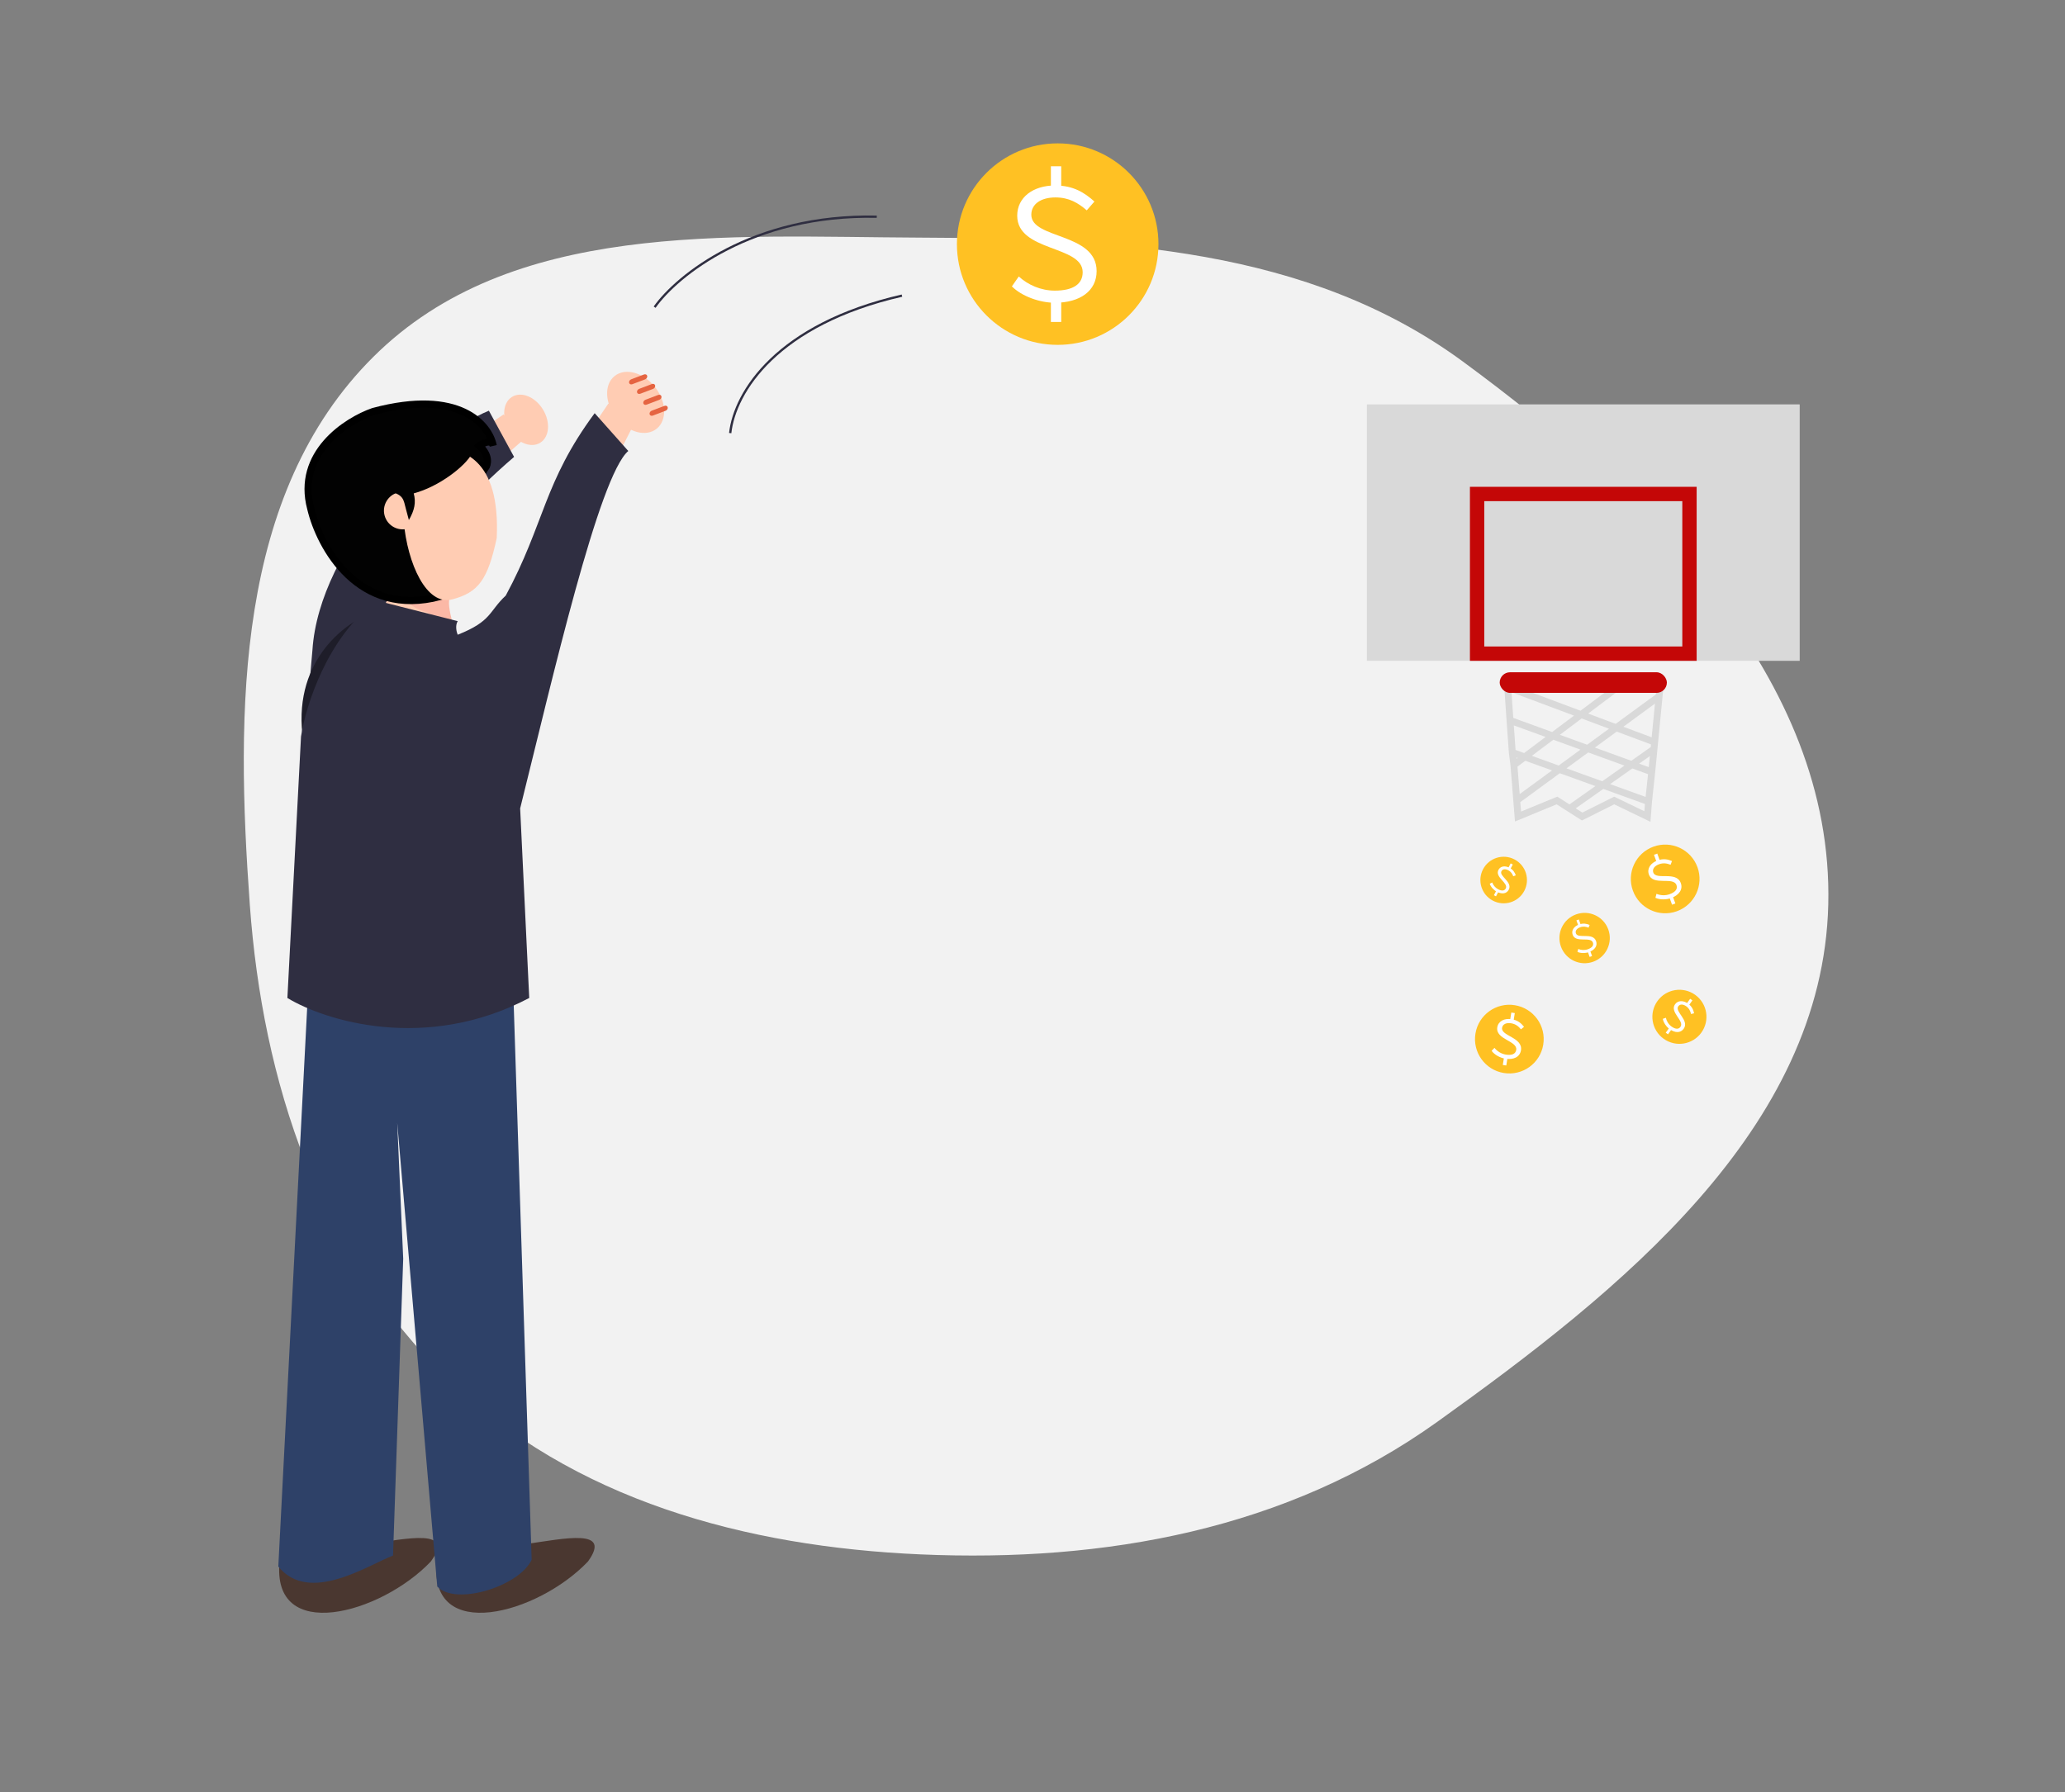 <svg width="288" height="250" viewBox="0 0 288 250" fill="none" xmlns="http://www.w3.org/2000/svg">
<rect x="0" y="0" width="288" height="250" fill="#808080" stroke="none"/>
<mask id="mask0_3161_484" style="mask-type:alpha" maskUnits="userSpaceOnUse" x="0" y="0" width="288" height="250">
<path d="M288 0H0.25V250H288V0Z" fill="white"/>
</mask>
<g mask="url(#mask0_3161_484)">
<path fill-rule="evenodd" clip-rule="evenodd" d="M128.38 33.149C155.27 33.266 182.357 34.512 204.035 50.444C229.515 69.169 255.751 94.556 254.984 126.192C254.223 157.539 225.923 180.111 200.449 198.35C179.478 213.364 154.135 217.967 128.38 216.837C104 215.767 79.898 209.281 62.363 192.289C44.554 175.031 36.627 150.943 34.839 126.192C32.883 99.12 32.834 68.915 52.066 49.785C71.266 30.687 101.316 33.032 128.38 33.149Z" fill="#F2F2F2"/>
<path fill-rule="evenodd" clip-rule="evenodd" d="M209.763 95.379H232.044L230.843 107.725L230.397 111.872L230.184 114.641L225.132 112.203L220.628 114.454L217.096 112.206L211.288 114.598L210.664 106.768L210.438 105.009L210.118 100.524L210.118 100.523L209.763 95.379ZM211.64 106.943L211.945 110.775L216.457 107.473L212.728 106.126L211.64 106.943ZM213.644 105.438L217.389 106.791L220.422 104.571L216.633 103.194L213.644 105.438ZM215.558 102.803L212.567 105.049L211.371 104.616L211.126 101.192L215.558 102.803ZM217.548 102.507L221.352 103.89L224.406 101.655L220.587 100.226L217.548 102.507ZM219.521 99.828L216.473 102.116L211.052 100.146L210.805 96.568L219.521 99.828ZM221.496 99.543L225.331 100.978L230.936 96.876L230.988 96.337H225.767L221.496 99.543ZM224.171 96.337L220.431 99.145L212.925 96.337H224.171ZM230.812 98.154L226.405 101.38L230.354 102.857L230.812 98.154ZM230.258 103.844L225.48 102.057L222.436 104.284L227.511 106.129L230.221 104.217L230.258 103.844ZM230.099 105.476L228.608 106.527L229.949 107.015L230.099 105.476ZM229.849 107.998L227.654 107.2L224.559 109.382L229.508 111.17L229.849 107.998ZM229.414 112.155L223.604 110.056L219.76 112.766L220.685 113.355L225.125 111.135L229.336 113.168L229.414 112.155ZM218.886 112.21L222.505 109.659L217.543 107.866L212.034 111.897L212.139 113.211L217.191 111.131L218.886 112.21ZM218.475 107.184L223.46 108.985L226.557 106.801L221.506 104.965L218.475 107.184ZM211.49 105.679L211.65 105.736L211.511 105.841L211.49 105.679Z" fill="#D9D9D9"/>
<ellipse cx="3.754" cy="2.754" rx="3.754" ry="2.754" transform="matrix(-0.527 -0.85 -0.847 0.532 77.687 60.29)" fill="#FFCCB3"/>
<path d="M68.621 65.171L73.731 60.699L70.218 57.825L64.788 61.498L68.621 65.171Z" fill="#FFCCB3"/>
<path d="M68.183 57.293L71.698 63.738C59.394 74.284 52.364 86.101 52.95 91.717L45.333 108.266C42.052 102.123 43.185 95.746 43.575 90.689C44.513 76.159 59.98 60.613 68.183 57.293Z" fill="#2F2E41"/>
<path d="M86.089 63.718L89.171 57.667L84.841 56.305L81.165 61.733L86.089 63.718Z" fill="#FFCCB3"/>
<path d="M42.511 104.51C40.167 93.261 47.394 87.324 51.3 85.762L52.471 87.519C44.972 92.675 45.831 100.995 47.198 104.51H42.511Z" fill="#1E1D29"/>
<path d="M60.082 217.834C63.489 213.132 56.866 214.627 51.313 215.411L38.996 217.834C37.824 229.306 53.057 225.204 60.082 217.834Z" fill="#4A3730"/>
<path d="M81.998 217.834C85.405 213.132 78.782 214.627 73.229 215.411L60.912 217.834C59.74 229.306 74.973 225.204 81.998 217.834Z" fill="#4A3730"/>
<path d="M74.149 217.588L71.594 138.527L43.091 135.736L38.815 218.531C43.122 223.864 51.384 218.294 54.815 217.002L56.234 175.583L55.401 156.655L60.984 221.321C63.518 224.05 72.392 221.321 74.149 217.588Z" fill="#2E4168"/>
<path d="M55.291 82.053C56.675 80.859 57.67 78.222 57.995 77.052C60.408 76.846 67.681 78.621 64.7 80.723C61.021 83.316 63.063 87.006 63.581 88.3L53.358 85.46C53.419 84.294 54.672 82.703 55.291 82.053Z" fill="#FFCCB3"/>
<path d="M56.392 78.73C54.147 84.481 59.559 85.381 59.559 85.381L63.581 88.3C62.225 84.308 62.301 82.85 63.717 80.121L56.392 78.73Z" fill="#FBB8A6"/>
<path d="M67.698 65.309C67.056 64.452 65.519 64.864 64.831 65.177C61.585 61.517 57.395 65.282 55.706 67.622C54.646 70.583 59.077 79.244 61.425 83.205C49.995 86.268 44.605 76.302 43.339 70.936C41.279 63.251 48.299 58.711 52.066 57.401C64.073 54.184 68.219 59.25 68.791 62.185C68.534 61.225 67.397 61.787 66.861 62.188C68.355 63.538 68.041 64.831 67.698 65.309Z" fill="#020202" stroke="black"/>
<path d="M56.304 72.738C56.825 78.619 59.477 84.578 63.087 83.611C66.697 82.644 68.021 80.923 69.279 75.052C69.786 63.978 64.571 62.141 59.853 62.558C55.134 62.975 55.784 66.856 56.304 72.738Z" fill="#FFCCB3"/>
<circle cx="2.61" cy="2.61" r="2.61" transform="matrix(-0.966 0.259 0.259 0.966 58.004 68.036)" fill="#FFCCB3"/>
<path d="M57.702 68.828C61.256 67.876 64.919 65.025 65.853 63.23C65.004 60.06 61.854 59.351 60.838 59.88C55.962 61.376 53.381 65.671 54.273 68.52C56.347 69.055 56.252 69.663 56.623 71.047L57.025 72.545C57.816 71.175 58.039 70.085 57.702 68.828Z" fill="#020202"/>
<path d="M52.592 83.797L63.834 86.647C63.454 87.281 63.676 88.178 63.834 88.547C68.621 86.647 68.142 85.318 70.537 83.082C75.967 73.021 75.807 67.271 82.938 57.639L87.626 62.912C83.524 66.427 77.079 94.55 72.544 112.775L73.81 139.219C59.369 146.82 45.307 142.386 40.082 139.219L41.982 102.753C42.629 98.513 45.657 88.787 52.592 83.797Z" fill="#2F2E41"/>
<ellipse cx="4.701" cy="3.449" rx="4.701" ry="3.449" transform="matrix(-0.626 -0.78 -0.776 0.63 94.269 57.627)" fill="#FFCCB3"/>
<path fill-rule="evenodd" clip-rule="evenodd" d="M92.249 55.294C92.205 55.105 92.002 55.016 91.796 55.095L90.016 55.769C89.81 55.848 89.677 56.064 89.72 56.252C89.764 56.441 89.966 56.53 90.173 56.452L91.952 55.777C92.159 55.699 92.292 55.482 92.249 55.294Z" fill="#E56441"/>
<path fill-rule="evenodd" clip-rule="evenodd" d="M91.372 53.771C91.329 53.582 91.126 53.493 90.919 53.572L89.14 54.246C88.933 54.325 88.801 54.541 88.844 54.729C88.887 54.918 89.09 55.007 89.297 54.928L91.076 54.254C91.283 54.175 91.415 53.959 91.372 53.771Z" fill="#E56441"/>
<path fill-rule="evenodd" clip-rule="evenodd" d="M90.265 52.439C90.222 52.25 90.019 52.161 89.812 52.239L88.033 52.914C87.826 52.992 87.694 53.209 87.737 53.397C87.78 53.586 87.983 53.675 88.19 53.596L89.969 52.922C90.176 52.843 90.308 52.627 90.265 52.439Z" fill="#E56441"/>
<path fill-rule="evenodd" clip-rule="evenodd" d="M93.125 56.818C93.082 56.629 92.879 56.54 92.672 56.618L90.893 57.293C90.686 57.371 90.553 57.588 90.597 57.776C90.64 57.965 90.843 58.054 91.05 57.975L92.829 57.301C93.036 57.222 93.168 57.006 93.125 56.818Z" fill="#E56441"/>
<circle cx="147.513" cy="34.054" r="14.054" fill="#FFC123"/>
<path d="M147.111 42.234C145.014 42.234 142.502 41.334 141.125 39.95L142.087 38.566C143.375 39.752 145.188 40.543 147.111 40.543C149.71 40.543 150.999 39.599 150.999 37.974C150.999 34.196 141.868 35.141 141.868 30.09C141.868 27.52 144.096 25.873 147.154 25.873C149.732 25.873 151.283 26.905 152.637 28.113L151.567 29.343C150.344 28.289 149.077 27.542 147.198 27.542C145.21 27.542 143.834 28.442 143.834 29.958C143.834 33.384 152.943 32.439 152.943 37.82C152.943 40.565 150.65 42.234 147.111 42.234ZM146.565 26.642V23.194H148.006V26.642H146.565ZM146.565 44.913V41.509H148.006V44.913H146.565Z" fill="white"/>
<circle cx="209.714" cy="122.765" r="3.248" transform="rotate(27.79 209.714 122.765)" fill="#FFC123"/>
<path d="M208.75 124.394C208.321 124.168 207.904 123.713 207.772 123.282L208.118 123.103C208.253 123.484 208.539 123.841 208.932 124.048C209.464 124.328 209.829 124.274 210.004 123.942C210.411 123.169 208.442 122.378 208.986 121.346C209.263 120.82 209.897 120.724 210.522 121.053C211.049 121.331 211.255 121.709 211.402 122.102L211.05 122.238C210.914 121.891 210.735 121.602 210.351 121.399C209.944 121.185 209.566 121.221 209.403 121.531C209.034 122.231 210.998 123.02 210.418 124.12C210.122 124.681 209.473 124.775 208.75 124.394ZM210.318 121.147L210.69 120.442L210.985 120.597L210.613 121.302L210.318 121.147ZM208.349 124.883L208.716 124.187L209.011 124.342L208.644 125.038L208.349 124.883Z" fill="white"/>
<circle cx="232.239" cy="122.612" r="4.791" transform="rotate(-19.914 232.239 122.612)" fill="#FFC123"/>
<path d="M233.06 125.281C232.388 125.525 231.478 125.528 230.877 125.244L231.024 124.689C231.575 124.919 232.248 124.962 232.864 124.739C233.697 124.437 234.001 123.985 233.812 123.464C233.373 122.253 230.556 123.616 229.97 121.997C229.671 121.174 230.194 120.387 231.174 120.032C232.001 119.733 232.618 119.883 233.192 120.113L232.992 120.632C232.477 120.436 231.984 120.344 231.382 120.562C230.745 120.793 230.409 121.241 230.585 121.727C230.982 122.825 233.792 121.464 234.417 123.189C234.736 124.069 234.195 124.87 233.06 125.281ZM231.075 120.347L230.674 119.242L231.136 119.074L231.537 120.179L231.075 120.347ZM233.196 126.203L232.801 125.112L233.263 124.945L233.658 126.036L233.196 126.203Z" fill="white"/>
<circle cx="210.505" cy="144.955" r="4.791" transform="rotate(9.246 210.505 144.955)" fill="#FFC123"/>
<path d="M209.921 147.686C209.215 147.571 208.419 147.13 208.032 146.59L208.431 146.177C208.8 146.646 209.367 147.012 210.014 147.117C210.888 147.259 211.374 147.012 211.463 146.465C211.67 145.194 208.545 145.012 208.822 143.312C208.963 142.448 209.803 142.016 210.832 142.183C211.699 142.324 212.165 142.757 212.554 143.237L212.127 143.592C211.773 143.171 211.387 142.85 210.755 142.747C210.086 142.638 209.574 142.866 209.491 143.376C209.303 144.528 212.42 144.71 212.125 146.52C211.975 147.444 211.112 147.88 209.921 147.686ZM210.591 142.409L210.78 141.249L211.265 141.328L211.076 142.488L210.591 142.409ZM209.59 148.557L209.777 147.412L210.262 147.491L210.076 148.636L209.59 148.557Z" fill="white"/>
<circle cx="234.224" cy="141.845" r="3.771" transform="rotate(35.723 234.224 141.845)" fill="#FFC123"/>
<path d="M232.855 143.564C232.398 143.236 231.992 142.646 231.909 142.129L232.335 141.978C232.43 142.438 232.701 142.895 233.12 143.196C233.686 143.603 234.115 143.599 234.37 143.245C234.961 142.422 232.824 141.198 233.616 140.097C234.018 139.538 234.762 139.528 235.428 140.007C235.989 140.411 236.166 140.879 236.271 141.354L235.846 141.454C235.744 141.033 235.585 140.672 235.176 140.377C234.743 140.066 234.302 140.047 234.065 140.377C233.528 141.123 235.66 142.344 234.817 143.516C234.387 144.114 233.626 144.119 232.855 143.564ZM235.179 140.082L235.719 139.331L236.033 139.557L235.493 140.308L235.179 140.082ZM232.316 144.062L232.85 143.321L233.164 143.547L232.631 144.288L232.316 144.062Z" fill="white"/>
<circle cx="221.003" cy="130.859" r="3.512" transform="rotate(-19.914 221.003 130.859)" fill="#FFC123"/>
<path d="M221.604 132.816C221.112 132.994 220.445 132.997 220.004 132.789L220.112 132.382C220.516 132.551 221.009 132.582 221.461 132.419C222.071 132.197 222.294 131.866 222.155 131.484C221.834 130.596 219.769 131.596 219.339 130.409C219.12 129.805 219.504 129.228 220.222 128.968C220.828 128.749 221.28 128.859 221.701 129.028L221.554 129.408C221.177 129.264 220.816 129.197 220.374 129.357C219.907 129.526 219.661 129.854 219.79 130.21C220.081 131.015 222.141 130.018 222.599 131.282C222.833 131.927 222.436 132.515 221.604 132.816ZM220.149 129.199L219.856 128.389L220.194 128.266L220.488 129.076L220.149 129.199ZM221.704 133.492L221.414 132.692L221.753 132.569L222.043 133.369L221.704 133.492Z" fill="white"/>
<path fill-rule="evenodd" clip-rule="evenodd" d="M122.277 30.393C104.956 30.011 94.487 38.619 91.429 42.942L91.168 42.758C94.285 38.35 104.854 29.689 122.284 30.074L122.277 30.393Z" fill="#2F2E41"/>
<path fill-rule="evenodd" clip-rule="evenodd" d="M125.83 41.396C108.467 45.378 102.627 54.76 101.998 60.435L101.68 60.4C102.328 54.551 108.306 45.088 125.758 41.085L125.83 41.396Z" fill="#2F2E41"/>
<rect x="190.633" y="56.412" width="60.367" height="35.773" fill="#D9D9D9"/>
<path d="M205.006 67.91H236.627V92.185H205.006V67.91Z" fill="#D9D9D9"/>
<path fill-rule="evenodd" clip-rule="evenodd" d="M234.627 69.91H207.006V90.185H234.627V69.91ZM205.006 67.91V92.185H236.627V67.91H205.006Z" fill="#C40707"/>
<rect x="209.158" y="93.782" width="23.316" height="2.875" rx="1.437" fill="#C40707"/>
</g>
</svg>
